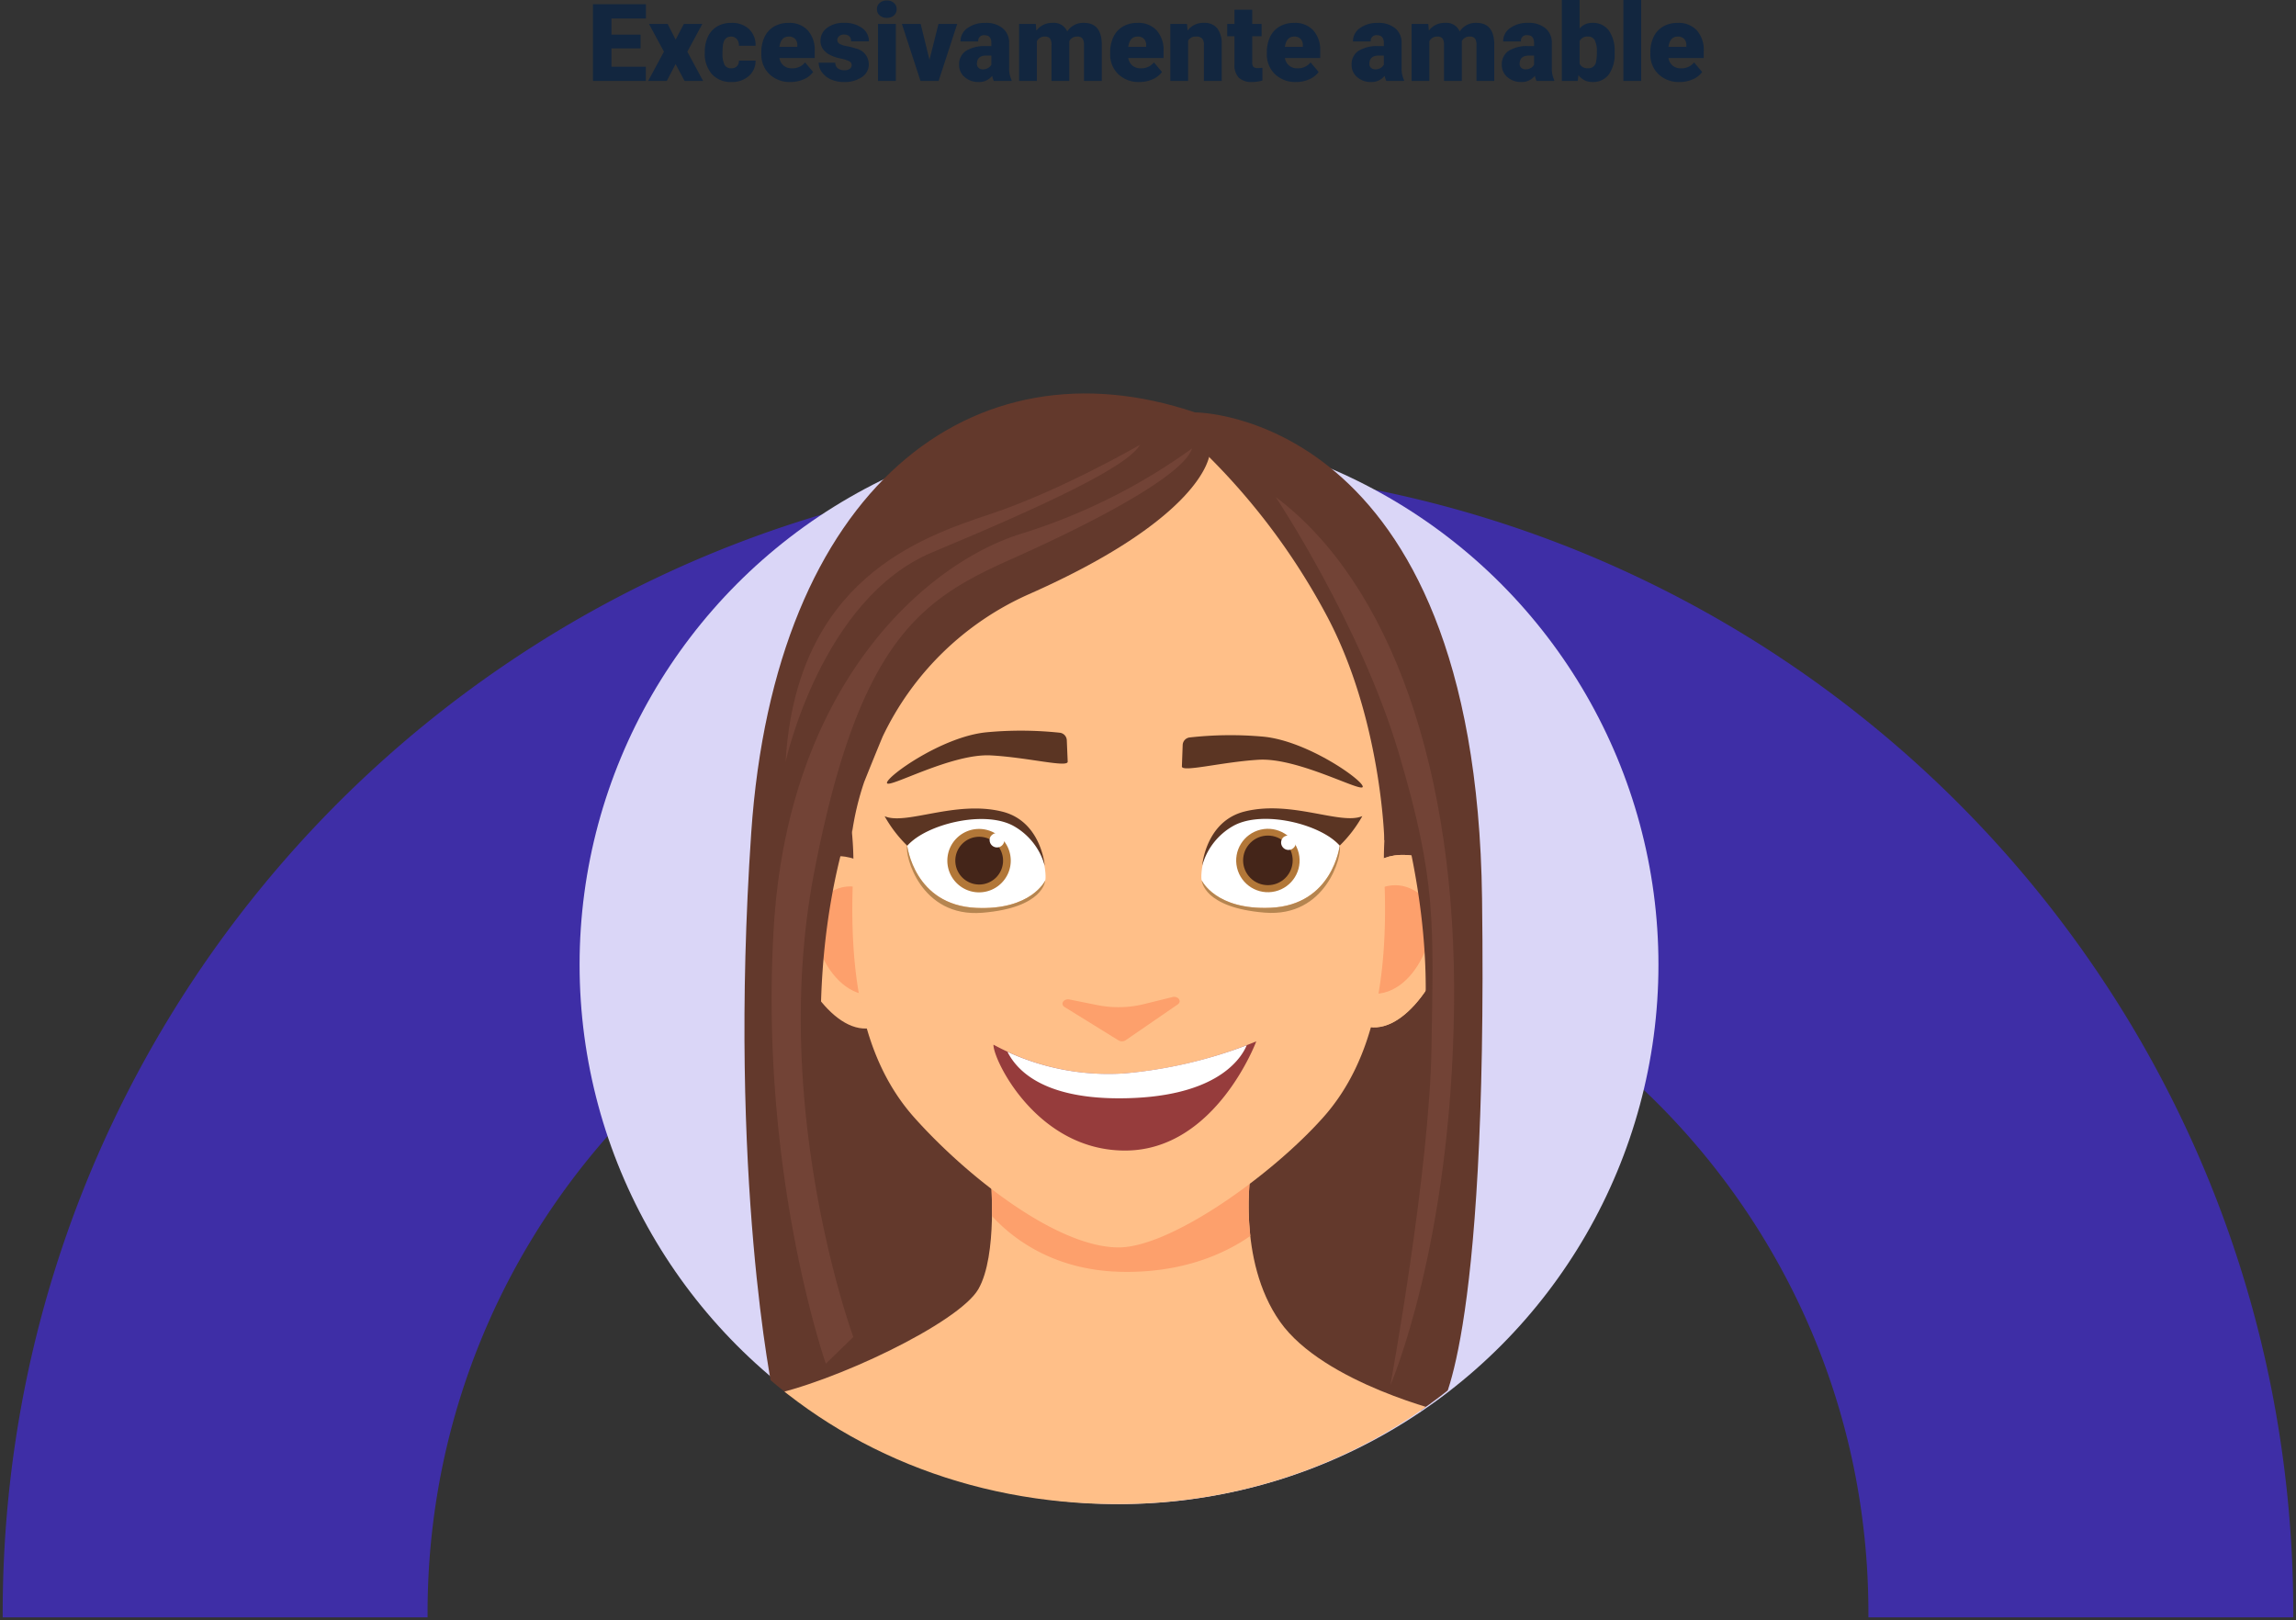 <svg xmlns="http://www.w3.org/2000/svg" xmlns:xlink="http://www.w3.org/1999/xlink" width="425.544" height="300.28" viewBox="0 0 425.544 300.28">
  <rect x="0" y="0" width="425.544" height="300.28" fill="#333333" stroke="none"/>
  <defs>
    <clipPath id="clip-path">
      <path id="Trazado_150267" data-name="Trazado 150267" d="M459.5,763.9c0,60.168,43.342,101.587,98.561,101.587s99.886-44.1,99.886-104.264S613.273,647.6,558.058,647.6,459.5,703.732,459.5,763.9Z" transform="translate(-459.497 -647.602)" fill="none"/>
    </clipPath>
    <radialGradient id="radial-gradient" cx="0.5" cy="0.5" r="0.639" gradientTransform="translate(0.109 10.873) scale(0.782 0.81)" gradientUnits="objectBoundingBox">
      <stop offset="0" stop-color="#fda06c"/>
      <stop offset="1" stop-color="#ffbf88"/>
    </radialGradient>
    <radialGradient id="radial-gradient-2" cx="0.5" cy="0.5" r="0.639" xlink:href="#radial-gradient"/>
  </defs>
  <g id="Grupo_137183" data-name="Grupo 137183" transform="translate(-269.5 -7669.497)">
    <path id="Sustracción_8" data-name="Sustracción 8" d="M212.272,0a213.88,213.88,0,0,0-42.78,4.313,211.117,211.117,0,0,0-75.9,31.938,212.875,212.875,0,0,0-76.907,93.392A211.168,211.168,0,0,0,4.313,169.488,213.841,213.841,0,0,0,0,212.269c0,.294,0,.595,0,.888H78.747c0-.267,0-.549,0-.888a134.507,134.507,0,0,1,2.713-26.912,132.764,132.764,0,0,1,20.093-47.744A133.913,133.913,0,0,1,160.3,89.238a132.946,132.946,0,0,1,25.064-7.779,134.864,134.864,0,0,1,53.819,0,132.8,132.8,0,0,1,47.745,20.089A133.913,133.913,0,0,1,335.3,160.292a132.842,132.842,0,0,1,7.78,25.064,134.527,134.527,0,0,1,2.713,26.912c0,.3,0,.591,0,.888h78.748l0-.4c0-.163,0-.326,0-.488a213.836,213.836,0,0,0-4.313-42.78,211.115,211.115,0,0,0-31.941-75.9,212.888,212.888,0,0,0-93.394-76.9A211.221,211.221,0,0,0,255.051,4.313,213.871,213.871,0,0,0,212.272,0Z" transform="translate(270 7756.121)" fill="#3e2ea6" stroke="rgba(0,0,0,0)" stroke-miterlimit="10" stroke-width="1"/>
    <g id="Grupo_133663" data-name="Grupo 133663" transform="translate(-82.203 7082.793)">
      <circle id="Elipse_4980" data-name="Elipse 4980" cx="99.979" cy="99.979" r="99.979" transform="translate(459.124 665.525)" fill="#dad6f7"/>
      <g id="Grupo_133572" data-name="Grupo 133572" transform="translate(460.262 647.602)">
        <g id="Grupo_133571" data-name="Grupo 133571" clip-path="url(#clip-path)">
          <g id="Grupo_136806" data-name="Grupo 136806" transform="translate(29.422 12.029)">
            <path id="Trazado_152552" data-name="Trazado 152552" d="M6082.8,733.207c-41.184-13.92-77.867,13.92-82.234,77.975s4.086,104.041,4.086,104.041l123.357,3.01s9.1-10.862,8.013-94.951C6134.857,732.934,6082.8,733.207,6082.8,733.207Z" transform="translate(-5999.317 -729.701)" fill="#63392c"/>
            <path id="Trazado_152553" data-name="Trazado 152553" d="M6019.257,867.87c-4.688.658-9.3,5.313-7.125,14.49s10.039,20.3,17.094,16.612-1.021-27.46-1.021-27.46S6026.139,866.9,6019.257,867.87Z" transform="translate(-6003.961 -781.986)" fill="#ffbf88"/>
            <path id="Trazado_152554" data-name="Trazado 152554" d="M6190.81,867.514c-6.883-.966-8.951,3.642-8.951,3.642s-8.075,23.768-1.02,27.46,14.921-7.435,17.1-16.612S6195.5,868.172,6190.81,867.514Z" transform="translate(-6066.978 -781.851)" fill="#ffbf88"/>
            <path id="Trazado_152555" data-name="Trazado 152555" d="M6190.808,867.514c-6.882-.966-8.95,3.642-8.95,3.642s-.7,2.067-1.511,5.075c-1.936,7.2-4.485,19.781.491,22.385,7.055,3.693,14.921-7.435,17.1-16.612S6195.5,868.172,6190.808,867.514Z" transform="translate(-6066.977 -781.851)" fill="#ffbf88"/>
            <path id="Trazado_152556" data-name="Trazado 152556" d="M6191.7,878.486c-7.919-6.725-15.154,5.126-15.154,5.126s-4.756,10.913,4.646,12.794S6196.3,882.392,6191.7,878.486Z" transform="translate(-6065.993 -785.275)" fill="#fda06c"/>
            <path id="Trazado_152557" data-name="Trazado 152557" d="M6021.7,878.842c-4.6,3.907,1.107,19.8,10.509,17.919s4.646-12.793,4.646-12.793S6029.624,872.116,6021.7,878.842Z" transform="translate(-6007.183 -785.409)" fill="#fda06c"/>
            <path id="Trazado_152558" data-name="Trazado 152558" d="M6101.007,989.491c-8.089-11.472-5.374-28.135-5.374-28.135l-48.239,1.328s1.328,14.489-2.294,20.769-26.928,17.388-39.364,19.8c0,0,15.214,20.044,65.929,20.044s60.375-16.9,60.375-16.9S6109.1,1000.961,6101.007,989.491Z" transform="translate(-6001.749 -817.446)" fill="#ffbf88"/>
            <path id="Trazado_152559" data-name="Trazado 152559" d="M6072.795,962.684s.293,3.193.229,7.23c3.692,4.019,11.176,9.931,23.479,10.319,12.176.383,20.238-3.712,24.4-6.631a50.335,50.335,0,0,1,.137-12.247Z" transform="translate(-6027.149 -817.446)" fill="#fda06c"/>
            <path id="Trazado_152560" data-name="Trazado 152560" d="M6127.221,774.512c-7.857-23.147-34.034-30.864-47.814-31.336-13.781.472-40.179,8.188-48.036,31.336-6.947,20.465-2.183,29.237-1.243,43.618a54.2,54.2,0,0,1,.063,5.984c-.821,18.266,1.64,34.013,11.319,44.878s26.412,24.092,37.9,24.092c9.552,0,28.217-13.227,37.9-24.092s12.14-26.611,11.319-44.878S6135.079,797.659,6127.221,774.512Z" transform="translate(-6010.053 -734.805)" fill="#ffbf88"/>
            <path id="Trazado_152561" data-name="Trazado 152561" d="M6144.861,831.925a67.926,67.926,0,0,0-13.6.154,1.459,1.459,0,0,0-1.291,1.4l-.146,3.969c-.01,1.154,7.433-.837,14.234-1.238,7.339-.432,19.231,6.207,19.286,5S6153.04,832.68,6144.861,831.925Z" transform="translate(-6048.75 -768.319)" fill="#5b3523"/>
            <path id="Trazado_152562" data-name="Trazado 152562" d="M6073.857,830.691a67.975,67.975,0,0,0-13.6-.08c-8.173.8-18.49,8.173-18.43,9.382s11.917-5.5,19.258-5.1c6.8.363,14.256,2.315,14.24,1.161l-.167-3.968A1.46,1.46,0,0,0,6073.857,830.691Z" transform="translate(-6015.417 -767.808)" fill="#5b3523"/>
            <path id="Trazado_152563" data-name="Trazado 152563" d="M6114.575,909.771l-5.249,1.295a19.865,19.865,0,0,1-8.681.188l-5.153-1.037c-1.073-.216-1.763.864-.9,1.4l9.995,6.183a1.256,1.256,0,0,0,1.317-.027l9.654-6.64C6116.4,910.561,6115.632,909.51,6114.575,909.771Z" transform="translate(-6035.258 -797.892)" fill="#fda06c"/>
            <path id="Trazado_152564" data-name="Trazado 152564" d="M6064.965,738.42l-20.363,5.049-16.895,15.148-11.736,20.744,2.138,12-1.681,3.012L6007.92,826.1l-.728,22.335,14.557,42.016s-12.044-39.245.113-78.036l.369,2.072a52.139,52.139,0,0,1,2.256-9.47h0q1.811-4.536,3.417-8.4a54.5,54.5,0,0,1,27.1-26.4c29.341-12.965,34.254-24.156,33.571-27.568S6064.965,738.42,6064.965,738.42Z" transform="translate(-6002.3 -733.003)" fill="#63392c"/>
            <path id="Trazado_152565" data-name="Trazado 152565" d="M6176.181,799.378l.645-8.916-4.748-16.513-15.177-18.97-21.562-8.87a123.463,123.463,0,0,1,23.337,30.843c10.235,19.106,10.76,41.847,10.76,41.847l3.412-4.4c2.982,11.836,5.03,25.56,3.979,39.23-2.821,36.639-3.366,41.915-3.366,41.915s14.738-61.673,11.281-78.147C6183.521,811.578,6180.1,805.2,6176.181,799.378Z" transform="translate(-6050.839 -735.916)" fill="#63392c"/>
            <path id="Trazado_152566" data-name="Trazado 152566" d="M6007.814,834.957c-2.719,45.485,9.656,80.785,9.656,80.785l5.095-4.944s-15.646-42.515-7.277-86.02,20.014-50.783,36.754-58.243,31.843-15.74,33.3-20.425a109.394,109.394,0,0,1-31.3,15.694C6036.393,767.08,6010.531,789.472,6007.814,834.957Z" transform="translate(-6002.388 -735.916)" fill="#724336"/>
            <path id="Trazado_152567" data-name="Trazado 152567" d="M6011.578,803.792s6.6-30.259,27.208-38.857,36.165-15.831,38.485-19.925c0,0-14.591,8.462-27.7,12.828S6013.574,770.047,6011.578,803.792Z" transform="translate(-6003.961 -735.5)" fill="#724336"/>
            <path id="Trazado_152568" data-name="Trazado 152568" d="M6157.822,760.608s15.7,23.61,22.772,47.355,6.44,31.752,6.095,54.679-7.624,62.6-7.624,62.6,11.225-25.73,11.8-69.91S6178.975,776.484,6157.822,760.608Z" transform="translate(-6059.355 -741.408)" fill="#724336"/>
            <path id="Trazado_152569" data-name="Trazado 152569" d="M6159.188,886.005c-6.5,1.88-10.64,7.334-9.239,12.183s7.81,7.256,14.314,5.376,10.64-7.334,9.238-12.183S6165.692,884.125,6159.188,886.005Z" transform="translate(-6056.271 -788.663)" fill="url(#radial-gradient)"/>
            <path id="Trazado_152570" data-name="Trazado 152570" d="M6050,886.005c-6.5-1.88-12.913.527-14.313,5.376s2.735,10.3,9.238,12.183,12.912-.527,14.314-5.376S6056.508,887.885,6050,886.005Z" transform="translate(-6012.991 -788.663)" fill="url(#radial-gradient-2)"/>
            <path id="Trazado_152571" data-name="Trazado 152571" d="M6068.346,857.653c-5.576-2.728-15.58-1.5-20.471,3.8,0,0,1.274,11,12.784,11.524,10.21.462,12.785-5.067,12.785-5.067C6073.733,867.332,6073.409,860.13,6068.346,857.653Z" transform="translate(-6017.709 -777.634)" fill="#fff"/>
            <path id="Trazado_152572" data-name="Trazado 152572" d="M6065.72,859.63a5.877,5.877,0,1,0,5.878,5.877A5.876,5.876,0,0,0,6065.72,859.63Z" transform="translate(-6022.244 -778.915)" fill="#b27738"/>
            <path id="Trazado_152573" data-name="Trazado 152573" d="M6066.647,861.969a4.424,4.424,0,1,0,4.424,4.424A4.425,4.425,0,0,0,6066.647,861.969Z" transform="translate(-6023.144 -779.801)" fill="#442519"/>
            <path id="Trazado_152574" data-name="Trazado 152574" d="M6060.626,876.159c-11.51-.521-12.784-11.524-12.784-11.524-.521,1.756,2.484,13.355,13.912,12.429s11.657-5.972,11.657-5.972S6070.836,876.621,6060.626,876.159Z" transform="translate(-6017.676 -780.811)" fill="#b58550"/>
            <path id="Trazado_152575" data-name="Trazado 152575" d="M6062.947,854.115c-8.689-2.171-17.855,2.586-21.814.849a24.158,24.158,0,0,0,4.189,5.467c3.542-3.992,14.246-6.656,19.689-3.672a12.168,12.168,0,0,1,5.8,7.387S6070.179,855.921,6062.947,854.115Z" transform="translate(-6015.156 -776.607)" fill="#5b3523"/>
            <path id="Trazado_152576" data-name="Trazado 152576" d="M6072.468,861.566a1.365,1.365,0,1,0,2.009-.557A1.485,1.485,0,0,0,6072.468,861.566Z" transform="translate(-6026.905 -779.36)" fill="#fff"/>
            <path id="Trazado_152577" data-name="Trazado 152577" d="M6140.8,857.613c-5.063,2.477-5.387,9.679-5.1,10.261,0,0,2.574,5.529,12.783,5.067,11.51-.521,12.785-11.524,12.785-11.524C6156.384,856.114,6146.379,854.884,6140.8,857.613Z" transform="translate(-6050.949 -777.618)" fill="#fff"/>
            <circle id="Elipse_5221" data-name="Elipse 5221" cx="5.877" cy="5.877" r="5.877" transform="translate(89.943 82.197) rotate(-13.282)" fill="#b27738"/>
            <circle id="Elipse_5222" data-name="Elipse 5222" cx="4.595" cy="4.595" r="4.595" transform="translate(90.515 86.541) rotate(-45)" fill="#442519"/>
            <path id="Trazado_152578" data-name="Trazado 152578" d="M6148.536,876.118c-10.209.462-12.784-5.067-12.784-5.067s.229,5.046,11.656,5.972,14.433-10.672,13.912-12.429C6161.32,864.594,6160.046,875.6,6148.536,876.118Z" transform="translate(-6050.996 -780.795)" fill="#b58550"/>
            <path id="Trazado_152579" data-name="Trazado 152579" d="M6143.746,854.074c-7.232,1.807-7.862,10.031-7.862,10.031a12.159,12.159,0,0,1,5.8-7.386c5.444-2.985,16.147-.321,19.691,3.671a24.157,24.157,0,0,0,4.188-5.466C6161.6,856.66,6152.435,851.9,6143.746,854.074Z" transform="translate(-6051.045 -776.591)" fill="#5b3523"/>
            <path id="Trazado_152580" data-name="Trazado 152580" d="M6159.637,861.92a1.365,1.365,0,1,0,2.074.215A1.487,1.487,0,0,0,6159.637,861.92Z" transform="translate(-6059.755 -779.662)" fill="#fff"/>
            <path id="Trazado_152581" data-name="Trazado 152581" d="M6073.607,923.624c-.108,2.716,8.113,19.84,24.679,19.623s24.027-20.231,24.027-20.231a83.351,83.351,0,0,1-24.48,5.932A44.554,44.554,0,0,1,6073.607,923.624Z" transform="translate(-6027.456 -802.924)" fill="#963c3c"/>
            <path id="Trazado_152582" data-name="Trazado 152582" d="M6077.781,925.382c1.5,2.981,5.979,8.621,20.66,8.621,17.228,0,22.368-6.7,23.687-9.833a84.771,84.771,0,0,1-22.714,5.215A44.693,44.693,0,0,1,6077.781,925.382Z" transform="translate(-6029.037 -803.361)" fill="#fff"/>
          </g>
        </g>
      </g>
    </g>
    <path id="Trazado_153945" data-name="Trazado 153945" d="M-93.779-6.035H-99.17v3.4H-92.8V0H-102.6V-14.219h9.814v2.646H-99.17v3h5.391Zm6.5-1.621,1.533-2.91h3.418L-85.107-5.42-82.187,0h-3.437l-1.66-3.125L-88.916,0h-3.457l2.93-5.42-2.773-5.146h3.457Zm10.283,5.313a1.464,1.464,0,0,0,1.074-.376,1.379,1.379,0,0,0,.371-1.05h3.086A3.653,3.653,0,0,1-73.706-.918,4.631,4.631,0,0,1-76.914.2,4.689,4.689,0,0,1-80.547-1.25a5.7,5.7,0,0,1-1.328-4v-.137a6.436,6.436,0,0,1,.591-2.827,4.3,4.3,0,0,1,1.7-1.885,5.081,5.081,0,0,1,2.637-.659,4.573,4.573,0,0,1,3.271,1.143,4.053,4.053,0,0,1,1.211,3.1h-3.086a1.806,1.806,0,0,0-.4-1.26,1.382,1.382,0,0,0-1.074-.439q-1.279,0-1.494,1.631a11.508,11.508,0,0,0-.068,1.426A4.52,4.52,0,0,0-78.2-2.959,1.319,1.319,0,0,0-76.992-2.344ZM-65.957.2a5.432,5.432,0,0,1-3.936-1.45,5.008,5.008,0,0,1-1.5-3.774V-5.3a6.489,6.489,0,0,1,.6-2.861,4.395,4.395,0,0,1,1.753-1.919,5.292,5.292,0,0,1,2.734-.679A4.574,4.574,0,0,1-62.793-9.38,5.43,5.43,0,0,1-61.5-5.527v1.279h-6.543a2.372,2.372,0,0,0,.771,1.4,2.3,2.3,0,0,0,1.543.508,2.958,2.958,0,0,0,2.441-1.094l1.5,1.777A4.2,4.2,0,0,1-63.53-.308,5.891,5.891,0,0,1-65.957.2Zm-.371-8.418q-1.445,0-1.719,1.914h3.32v-.254a1.63,1.63,0,0,0-.4-1.226A1.593,1.593,0,0,0-66.328-8.223Zm11.68,5.254a.76.76,0,0,0-.439-.674,6.685,6.685,0,0,0-1.67-.527,7.615,7.615,0,0,1-2.031-.718A3.4,3.4,0,0,1-60.01-5.967a2.577,2.577,0,0,1-.42-1.455,2.92,2.92,0,0,1,1.2-2.4,4.948,4.948,0,0,1,3.145-.942,5.482,5.482,0,0,1,3.359.947,2.962,2.962,0,0,1,1.27,2.49h-3.3q0-1.27-1.338-1.27a1.326,1.326,0,0,0-.869.288.892.892,0,0,0-.352.718.819.819,0,0,0,.43.713,4.06,4.06,0,0,0,1.372.449,11.857,11.857,0,0,1,1.655.42,3.007,3.007,0,0,1,2.383,2.939A2.767,2.767,0,0,1-52.759-.713,5.632,5.632,0,0,1-56.084.2a5.747,5.747,0,0,1-2.422-.488,4.05,4.05,0,0,1-1.66-1.328,3.007,3.007,0,0,1-.6-1.768h3.076A1.272,1.272,0,0,0-57.2-2.319a2.009,2.009,0,0,0,1.2.337,1.58,1.58,0,0,0,1.011-.273A.875.875,0,0,0-54.648-2.969ZM-46.465,0h-3.3V-10.566h3.3Zm-3.5-13.3a1.482,1.482,0,0,1,.508-1.159,1.909,1.909,0,0,1,1.318-.452,1.909,1.909,0,0,1,1.318.452,1.482,1.482,0,0,1,.508,1.159,1.482,1.482,0,0,1-.508,1.159,1.909,1.909,0,0,1-1.318.452,1.909,1.909,0,0,1-1.318-.452A1.482,1.482,0,0,1-49.961-13.3Zm9.736,9.385,1.67-6.65h3.467L-38.535,0h-3.359l-3.447-10.566h3.477ZM-28.3,0a3.716,3.716,0,0,1-.312-.947A3.06,3.06,0,0,1-31.152.2a3.749,3.749,0,0,1-2.539-.9,2.875,2.875,0,0,1-1.045-2.271,2.955,2.955,0,0,1,1.27-2.6,6.468,6.468,0,0,1,3.691-.879h1.016v-.559q0-1.462-1.26-1.462a1.03,1.03,0,0,0-1.172,1.158h-3.291a2.95,2.95,0,0,1,1.3-2.487,5.479,5.479,0,0,1,3.325-.956,4.8,4.8,0,0,1,3.193.986,3.429,3.429,0,0,1,1.2,2.705v4.678A4.79,4.79,0,0,0-25.01-.166V0Zm-2.061-2.148a1.836,1.836,0,0,0,1.021-.264,1.653,1.653,0,0,0,.581-.6V-4.7h-.957q-1.719,0-1.719,1.543a.942.942,0,0,0,.3.728A1.1,1.1,0,0,0-30.361-2.148Zm9.834-8.418.107,1.24A3.633,3.633,0,0,1-17.4-10.762,2.675,2.675,0,0,1-14.7-9.17a3.517,3.517,0,0,1,3.105-1.592q3.213,0,3.3,3.887V0h-3.3V-6.67a2.014,2.014,0,0,0-.273-1.182,1.164,1.164,0,0,0-1-.371,1.559,1.559,0,0,0-1.455.869l.01.137V0h-3.3V-6.65a2.117,2.117,0,0,0-.264-1.2,1.161,1.161,0,0,0-1.006-.371,1.578,1.578,0,0,0-1.445.869V0h-3.291V-10.566ZM-1.3.2a5.432,5.432,0,0,1-3.936-1.45,5.008,5.008,0,0,1-1.5-3.774V-5.3a6.489,6.489,0,0,1,.6-2.861,4.395,4.395,0,0,1,1.753-1.919,5.292,5.292,0,0,1,2.734-.679A4.574,4.574,0,0,1,1.865-9.38,5.43,5.43,0,0,1,3.154-5.527v1.279H-3.389a2.372,2.372,0,0,0,.771,1.4,2.3,2.3,0,0,0,1.543.508A2.958,2.958,0,0,0,1.367-3.437l1.5,1.777A4.2,4.2,0,0,1,1.128-.308,5.891,5.891,0,0,1-1.3.2ZM-1.67-8.223q-1.445,0-1.719,1.914h3.32v-.254a1.63,1.63,0,0,0-.4-1.226A1.593,1.593,0,0,0-1.67-8.223ZM7.5-10.566l.107,1.24a3.583,3.583,0,0,1,3.018-1.436,3.015,3.015,0,0,1,2.466.986,4.7,4.7,0,0,1,.845,2.969V0h-3.3V-6.67a1.783,1.783,0,0,0-.322-1.177,1.491,1.491,0,0,0-1.172-.376,1.569,1.569,0,0,0-1.436.762V0H4.414V-10.566Zm12.09-2.627v2.627h1.738v2.285H19.59v4.834a1.234,1.234,0,0,0,.215.83,1.152,1.152,0,0,0,.85.234,4.828,4.828,0,0,0,.82-.059V-.088A6.074,6.074,0,0,1,19.619.2a3.448,3.448,0,0,1-2.51-.8A3.282,3.282,0,0,1,16.3-3.037V-8.281H14.951v-2.285H16.3v-2.627ZM27.734.2A5.432,5.432,0,0,1,23.8-1.255a5.008,5.008,0,0,1-1.5-3.774V-5.3a6.489,6.489,0,0,1,.6-2.861,4.395,4.395,0,0,1,1.753-1.919,5.292,5.292,0,0,1,2.734-.679A4.574,4.574,0,0,1,30.9-9.38a5.43,5.43,0,0,1,1.289,3.853v1.279H25.645a2.372,2.372,0,0,0,.771,1.4,2.3,2.3,0,0,0,1.543.508A2.958,2.958,0,0,0,30.4-3.437L31.9-1.66A4.2,4.2,0,0,1,30.161-.308,5.891,5.891,0,0,1,27.734.2Zm-.371-8.418q-1.445,0-1.719,1.914h3.32v-.254a1.63,1.63,0,0,0-.4-1.226A1.593,1.593,0,0,0,27.363-8.223ZM44.443,0a3.716,3.716,0,0,1-.312-.947A3.06,3.06,0,0,1,41.592.2a3.749,3.749,0,0,1-2.539-.9,2.875,2.875,0,0,1-1.045-2.271,2.955,2.955,0,0,1,1.27-2.6,6.468,6.468,0,0,1,3.691-.879h1.016v-.559q0-1.462-1.26-1.462a1.03,1.03,0,0,0-1.172,1.158H38.262a2.95,2.95,0,0,1,1.3-2.487,5.479,5.479,0,0,1,3.325-.956,4.8,4.8,0,0,1,3.193.986,3.429,3.429,0,0,1,1.2,2.705v4.678a4.79,4.79,0,0,0,.449,2.227V0ZM42.383-2.148A1.836,1.836,0,0,0,43.4-2.412a1.653,1.653,0,0,0,.581-.6V-4.7h-.957q-1.719,0-1.719,1.543a.942.942,0,0,0,.3.728A1.1,1.1,0,0,0,42.383-2.148Zm9.834-8.418.107,1.24a3.633,3.633,0,0,1,3.018-1.436A2.675,2.675,0,0,1,58.047-9.17a3.516,3.516,0,0,1,3.105-1.592q3.213,0,3.3,3.887V0h-3.3V-6.67a2.014,2.014,0,0,0-.273-1.182,1.164,1.164,0,0,0-1-.371,1.559,1.559,0,0,0-1.455.869l.01.137V0h-3.3V-6.65a2.117,2.117,0,0,0-.264-1.2,1.161,1.161,0,0,0-1.006-.371,1.578,1.578,0,0,0-1.445.869V0H49.131V-10.566ZM72.285,0a3.716,3.716,0,0,1-.312-.947A3.06,3.06,0,0,1,69.434.2a3.749,3.749,0,0,1-2.539-.9A2.875,2.875,0,0,1,65.85-2.979a2.955,2.955,0,0,1,1.27-2.6,6.468,6.468,0,0,1,3.691-.879h1.016v-.559q0-1.462-1.26-1.462a1.03,1.03,0,0,0-1.172,1.158H66.1a2.95,2.95,0,0,1,1.3-2.487,5.479,5.479,0,0,1,3.325-.956,4.8,4.8,0,0,1,3.193.986,3.429,3.429,0,0,1,1.2,2.705v4.678a4.79,4.79,0,0,0,.449,2.227V0ZM70.225-2.148a1.836,1.836,0,0,0,1.021-.264,1.653,1.653,0,0,0,.581-.6V-4.7h-.957q-1.719,0-1.719,1.543a.942.942,0,0,0,.3.728A1.1,1.1,0,0,0,70.225-2.148ZM86.758-5.2A6.44,6.44,0,0,1,85.684-1.2,3.6,3.6,0,0,1,82.656.2a3.122,3.122,0,0,1-2.6-1.279L79.922,0H76.973V-15h3.291v5.283a3.013,3.013,0,0,1,2.373-1.045,3.6,3.6,0,0,1,3.047,1.416,6.473,6.473,0,0,1,1.074,3.984Zm-3.3-.21a4.3,4.3,0,0,0-.405-2.169,1.366,1.366,0,0,0-1.245-.648,1.576,1.576,0,0,0-1.543.848v4.192a1.585,1.585,0,0,0,1.563.838A1.4,1.4,0,0,0,83.3-3.475,8.121,8.121,0,0,0,83.457-5.405ZM91.68,0h-3.3V-15h3.3Zm7.139.2a5.432,5.432,0,0,1-3.936-1.45,5.008,5.008,0,0,1-1.5-3.774V-5.3a6.489,6.489,0,0,1,.6-2.861,4.395,4.395,0,0,1,1.753-1.919,5.292,5.292,0,0,1,2.734-.679,4.574,4.574,0,0,1,3.516,1.382,5.43,5.43,0,0,1,1.289,3.853v1.279H96.729a2.372,2.372,0,0,0,.771,1.4,2.3,2.3,0,0,0,1.543.508,2.958,2.958,0,0,0,2.441-1.094l1.5,1.777a4.2,4.2,0,0,1-1.743,1.353A5.891,5.891,0,0,1,98.818.2Zm-.371-8.418q-1.445,0-1.719,1.914h3.32v-.254a1.63,1.63,0,0,0-.4-1.226A1.593,1.593,0,0,0,98.447-8.223Z" transform="translate(482 7684.497)" fill="#12263f"/>
  </g>
</svg>
